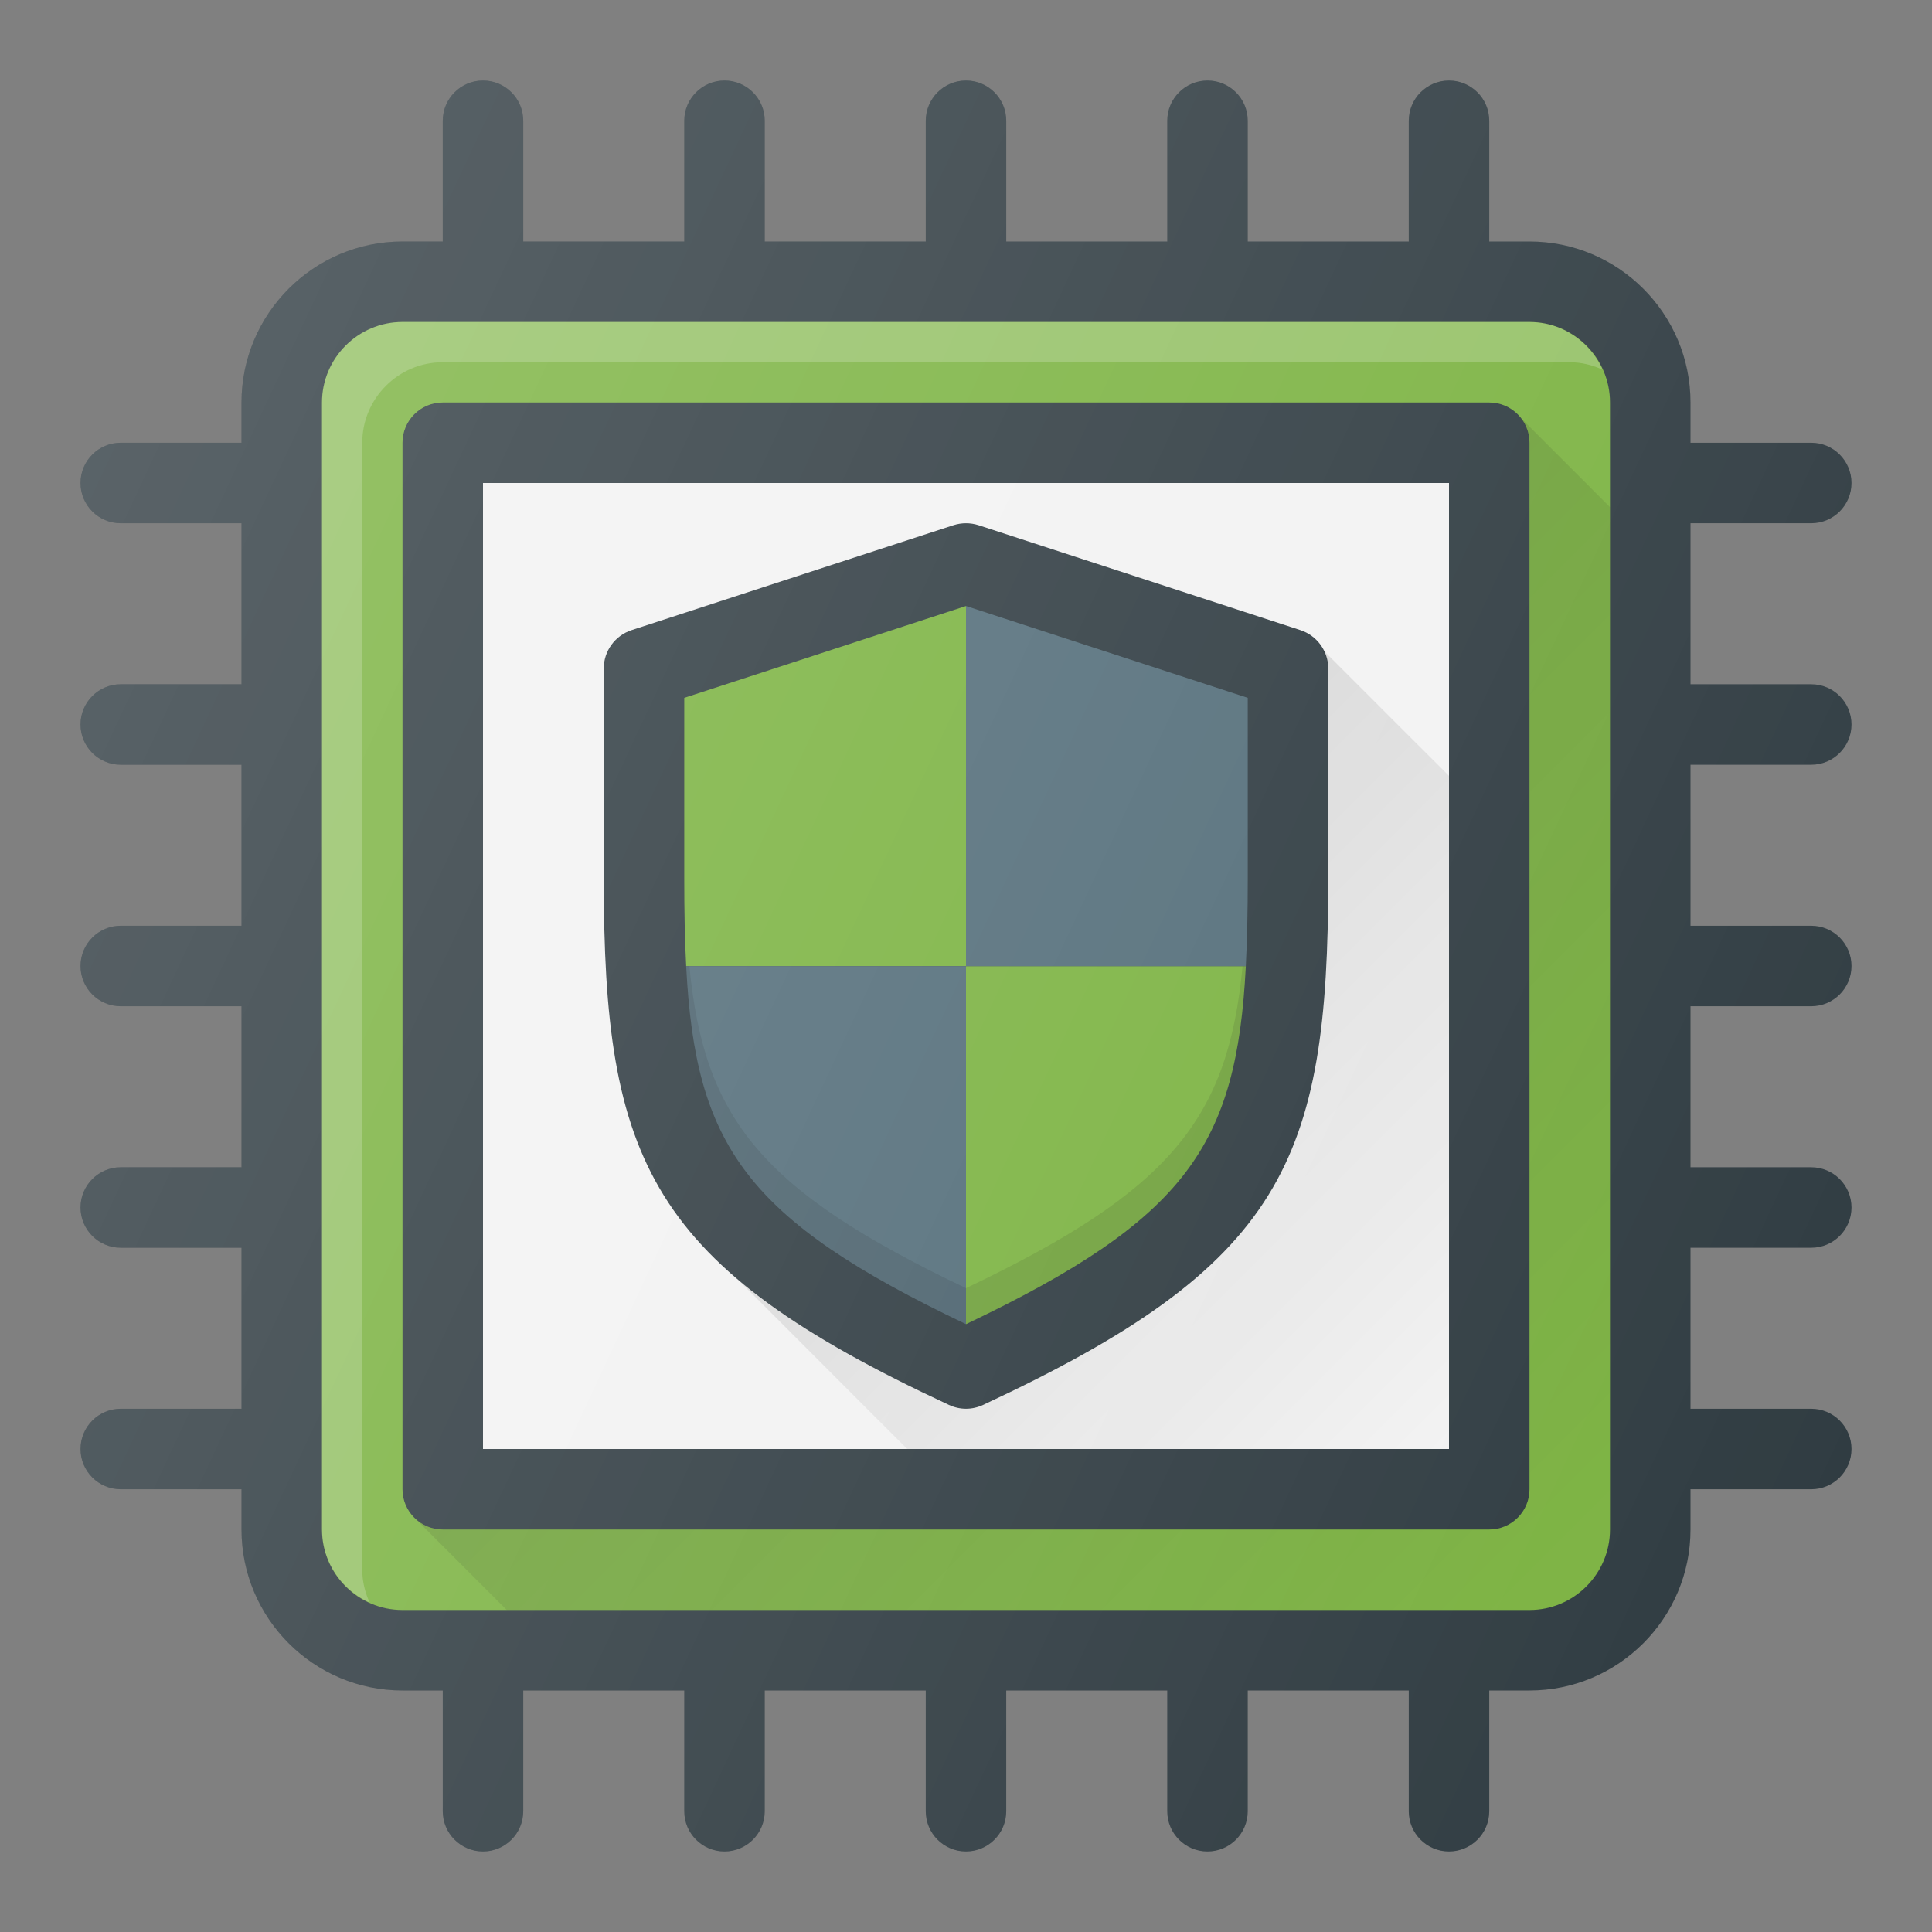 <?xml version="1.0" ?><svg id="Layer_1" style="enable-background:new 0 0 24 24;" version="1.1" viewBox="0 0 24 24" xml:space="preserve" xmlns="http://www.w3.org/2000/svg" xmlns:xlink="http://www.w3.org/1999/xlink"><rect x="0" y="0" width="24" height="24" fill="#808080" stroke="none"/><g><path d="M22.5,9.5C22.776,9.5,23,9.276,23,9s-0.224-0.5-0.5-0.5H21v-2h1.5C22.776,6.5,23,6.276,23,6   s-0.224-0.5-0.5-0.5H21V5c0-1.103-0.897-2-2-2h-0.5V1.5C18.5,1.224,18.276,1,18,1s-0.5,0.224-0.5,0.5V3h-2V1.5   C15.5,1.224,15.276,1,15,1s-0.5,0.224-0.5,0.5V3h-2V1.5C12.5,1.224,12.276,1,12,1s-0.5,0.224-0.5,0.5V3h-2V1.5   C9.5,1.224,9.276,1,9,1S8.5,1.224,8.5,1.5V3h-2V1.5C6.5,1.224,6.276,1,6,1S5.5,1.224,5.5,1.5V3H5C3.897,3,3,3.897,3,5v0.5H1.5   C1.224,5.5,1,5.724,1,6s0.224,0.5,0.5,0.5H3v2H1.5C1.224,8.5,1,8.724,1,9s0.224,0.5,0.5,0.5H3v2H1.5C1.224,11.5,1,11.724,1,12   s0.224,0.5,0.5,0.5H3v2H1.5C1.224,14.5,1,14.724,1,15s0.224,0.5,0.5,0.5H3v2H1.5C1.224,17.5,1,17.724,1,18s0.224,0.5,0.5,0.5H3V19   c0,1.103,0.897,2,2,2h0.5v1.5C5.5,22.776,5.724,23,6,23s0.5-0.224,0.5-0.5V21h2v1.5C8.5,22.776,8.724,23,9,23s0.5-0.224,0.5-0.5V21   h2v1.5c0,0.276,0.224,0.5,0.5,0.5s0.5-0.224,0.5-0.5V21h2v1.5c0,0.276,0.224,0.5,0.5,0.5s0.5-0.224,0.5-0.5V21h2v1.5   c0,0.276,0.224,0.5,0.5,0.5s0.5-0.224,0.5-0.5V21H19c1.103,0,2-0.897,2-2v-0.5h1.5c0.276,0,0.5-0.224,0.5-0.5s-0.224-0.5-0.5-0.5   H21v-2h1.5c0.276,0,0.5-0.224,0.5-0.5s-0.224-0.5-0.5-0.5H21v-2h1.5c0.276,0,0.5-0.224,0.5-0.5s-0.224-0.5-0.5-0.5H21v-2H22.5z" style="fill:#303C42;"/><path d="M20,19c0,0.551-0.449,1-1,1H5c-0.551,0-1-0.449-1-1V5c0-0.551,0.449-1,1-1h14c0.551,0,1,0.449,1,1   V19z" style="fill:#7CB342;"/><path d="M4.5,19.5v-14c0-0.551,0.449-1,1-1h14c0.146,0,0.283,0.035,0.408,0.092   C19.751,4.245,19.405,4,19,4H5C4.449,4,4,4.449,4,5v14c0,0.405,0.245,0.751,0.592,0.908C4.535,19.783,4.5,19.646,4.5,19.5z" style="opacity:0.2;fill:#FFFFFF;"/><path d="M18.5,5h-13C5.224,5,5,5.224,5,5.5v13C5,18.776,5.224,19,5.5,19h13c0.276,0,0.5-0.224,0.5-0.5v-13   C19,5.224,18.776,5,18.5,5z" style="fill:#303C42;"/><rect height="12" style="fill:#F2F2F2;" width="12" x="6" y="6"/><rect height="12" style="fill:#F2F2F2;" width="12" x="6" y="6"/><linearGradient gradientUnits="userSpaceOnUse" id="SVGID_1_" x1="12.005" x2="19.705" y1="12.008" y2="19.708"><stop offset="0" style="stop-color:#000000;stop-opacity:0.1"/><stop offset="1" style="stop-color:#000000;stop-opacity:0"/></linearGradient><path d="M18.87,5.17L18.87,5.17C18.948,5.258,19,5.372,19,5.5v13c0,0.276-0.224,0.5-0.5,0.5h-13   c-0.135,0-0.256-0.055-0.346-0.141l0,0L6.295,20H19c0.551,0,1-0.449,1-1V6.3L18.87,5.17z" style="fill:url(#SVGID_1_);"/><path d="M11.789,17.453C11.856,17.484,11.928,17.5,12,17.5s0.144-0.016,0.211-0.047   c3.726-1.735,4.289-3.021,4.289-6.54V8.304c0-0.216-0.139-0.408-0.345-0.476l-4-1.304c-0.101-0.032-0.209-0.032-0.31,0l-4,1.304   C7.639,7.896,7.5,8.088,7.5,8.304v2.609C7.5,14.432,8.063,15.718,11.789,17.453z" style="fill:#303C42;"/><path d="M12,7.528L8.5,8.669v2.246c0,0.396,0.006,0.755,0.024,1.087H12V7.528z" style="fill:#7CB342;"/><path d="M8.524,12.002c0.115,2.224,0.734,3.141,3.476,4.447v-4.447H8.524z" style="fill:#546E7A;"/><path d="M12,12.002v4.447c2.742-1.307,3.362-2.223,3.476-4.447H12z" style="fill:#7CB342;"/><path d="M8.564,12.002h-0.04c0.115,2.224,0.734,3.141,3.476,4.447v-0.447   C9.455,14.79,8.746,13.899,8.564,12.002z" style="opacity:0.1;"/><path d="M12,16.002v0.447c2.742-1.307,3.362-2.223,3.476-4.447h-0.04C15.254,13.899,14.545,14.79,12,16.002z" style="opacity:0.1;"/><path d="M15.476,12.002c0.017-0.332,0.024-0.691,0.024-1.087V8.669L12,7.528v4.474H15.476z" style="fill:#546E7A;"/><linearGradient gradientUnits="userSpaceOnUse" id="SVGID_2_" x1="12.671" x2="18.408" y1="11.856" y2="17.592"><stop offset="0" style="stop-color:#000000;stop-opacity:0.1"/><stop offset="1" style="stop-color:#000000;stop-opacity:0"/></linearGradient><path d="M16.444,8.083l-0.012,0.012C16.464,8.162,16.5,8.227,16.5,8.304v2.609   c0,3.519-0.563,4.805-4.289,6.54C12.144,17.484,12.072,17.5,12,17.5s-0.144-0.016-0.211-0.047   c-1.155-0.538-2.005-1.033-2.629-1.564l0,0L11.27,18H18V9.639L16.444,8.083z" style="fill:url(#SVGID_2_);"/><linearGradient gradientUnits="userSpaceOnUse" id="SVGID_3_" x1="0.624" x2="23.376" y1="6.695" y2="17.305"><stop offset="0" style="stop-color:#FFFFFF;stop-opacity:0.2"/><stop offset="1" style="stop-color:#FFFFFF;stop-opacity:0"/></linearGradient><path d="M22.5,9.5C22.776,9.5,23,9.276,23,9s-0.224-0.5-0.5-0.5H21v-2h1.5C22.776,6.5,23,6.276,23,6   s-0.224-0.5-0.5-0.5H21V5c0-1.103-0.897-2-2-2h-0.5V1.5C18.5,1.224,18.276,1,18,1s-0.5,0.224-0.5,0.5V3h-2V1.5   C15.5,1.224,15.276,1,15,1s-0.5,0.224-0.5,0.5V3h-2V1.5C12.5,1.224,12.276,1,12,1s-0.5,0.224-0.5,0.5V3h-2V1.5   C9.5,1.224,9.276,1,9,1S8.5,1.224,8.5,1.5V3h-2V1.5C6.5,1.224,6.276,1,6,1S5.5,1.224,5.5,1.5V3H5C3.897,3,3,3.897,3,5v0.5H1.5   C1.224,5.5,1,5.724,1,6s0.224,0.5,0.5,0.5H3v2H1.5C1.224,8.5,1,8.724,1,9s0.224,0.5,0.5,0.5H3v2H1.5C1.224,11.5,1,11.724,1,12   s0.224,0.5,0.5,0.5H3v2H1.5C1.224,14.5,1,14.724,1,15s0.224,0.5,0.5,0.5H3v2H1.5C1.224,17.5,1,17.724,1,18s0.224,0.5,0.5,0.5H3V19   c0,1.103,0.897,2,2,2h0.5v1.5C5.5,22.776,5.724,23,6,23s0.5-0.224,0.5-0.5V21h2v1.5C8.5,22.776,8.724,23,9,23s0.5-0.224,0.5-0.5V21   h2v1.5c0,0.276,0.224,0.5,0.5,0.5s0.5-0.224,0.5-0.5V21h2v1.5c0,0.276,0.224,0.5,0.5,0.5s0.5-0.224,0.5-0.5V21h2v1.5   c0,0.276,0.224,0.5,0.5,0.5s0.5-0.224,0.5-0.5V21H19c1.103,0,2-0.897,2-2v-0.5h1.5c0.276,0,0.5-0.224,0.5-0.5s-0.224-0.5-0.5-0.5   H21v-2h1.5c0.276,0,0.5-0.224,0.5-0.5s-0.224-0.5-0.5-0.5H21v-2h1.5c0.276,0,0.5-0.224,0.5-0.5s-0.224-0.5-0.5-0.5H21v-2H22.5z" style="fill:url(#SVGID_3_);"/></g><g/><g/><g/><g/><g/><g/><g/><g/><g/><g/><g/><g/><g/><g/><g/></svg>